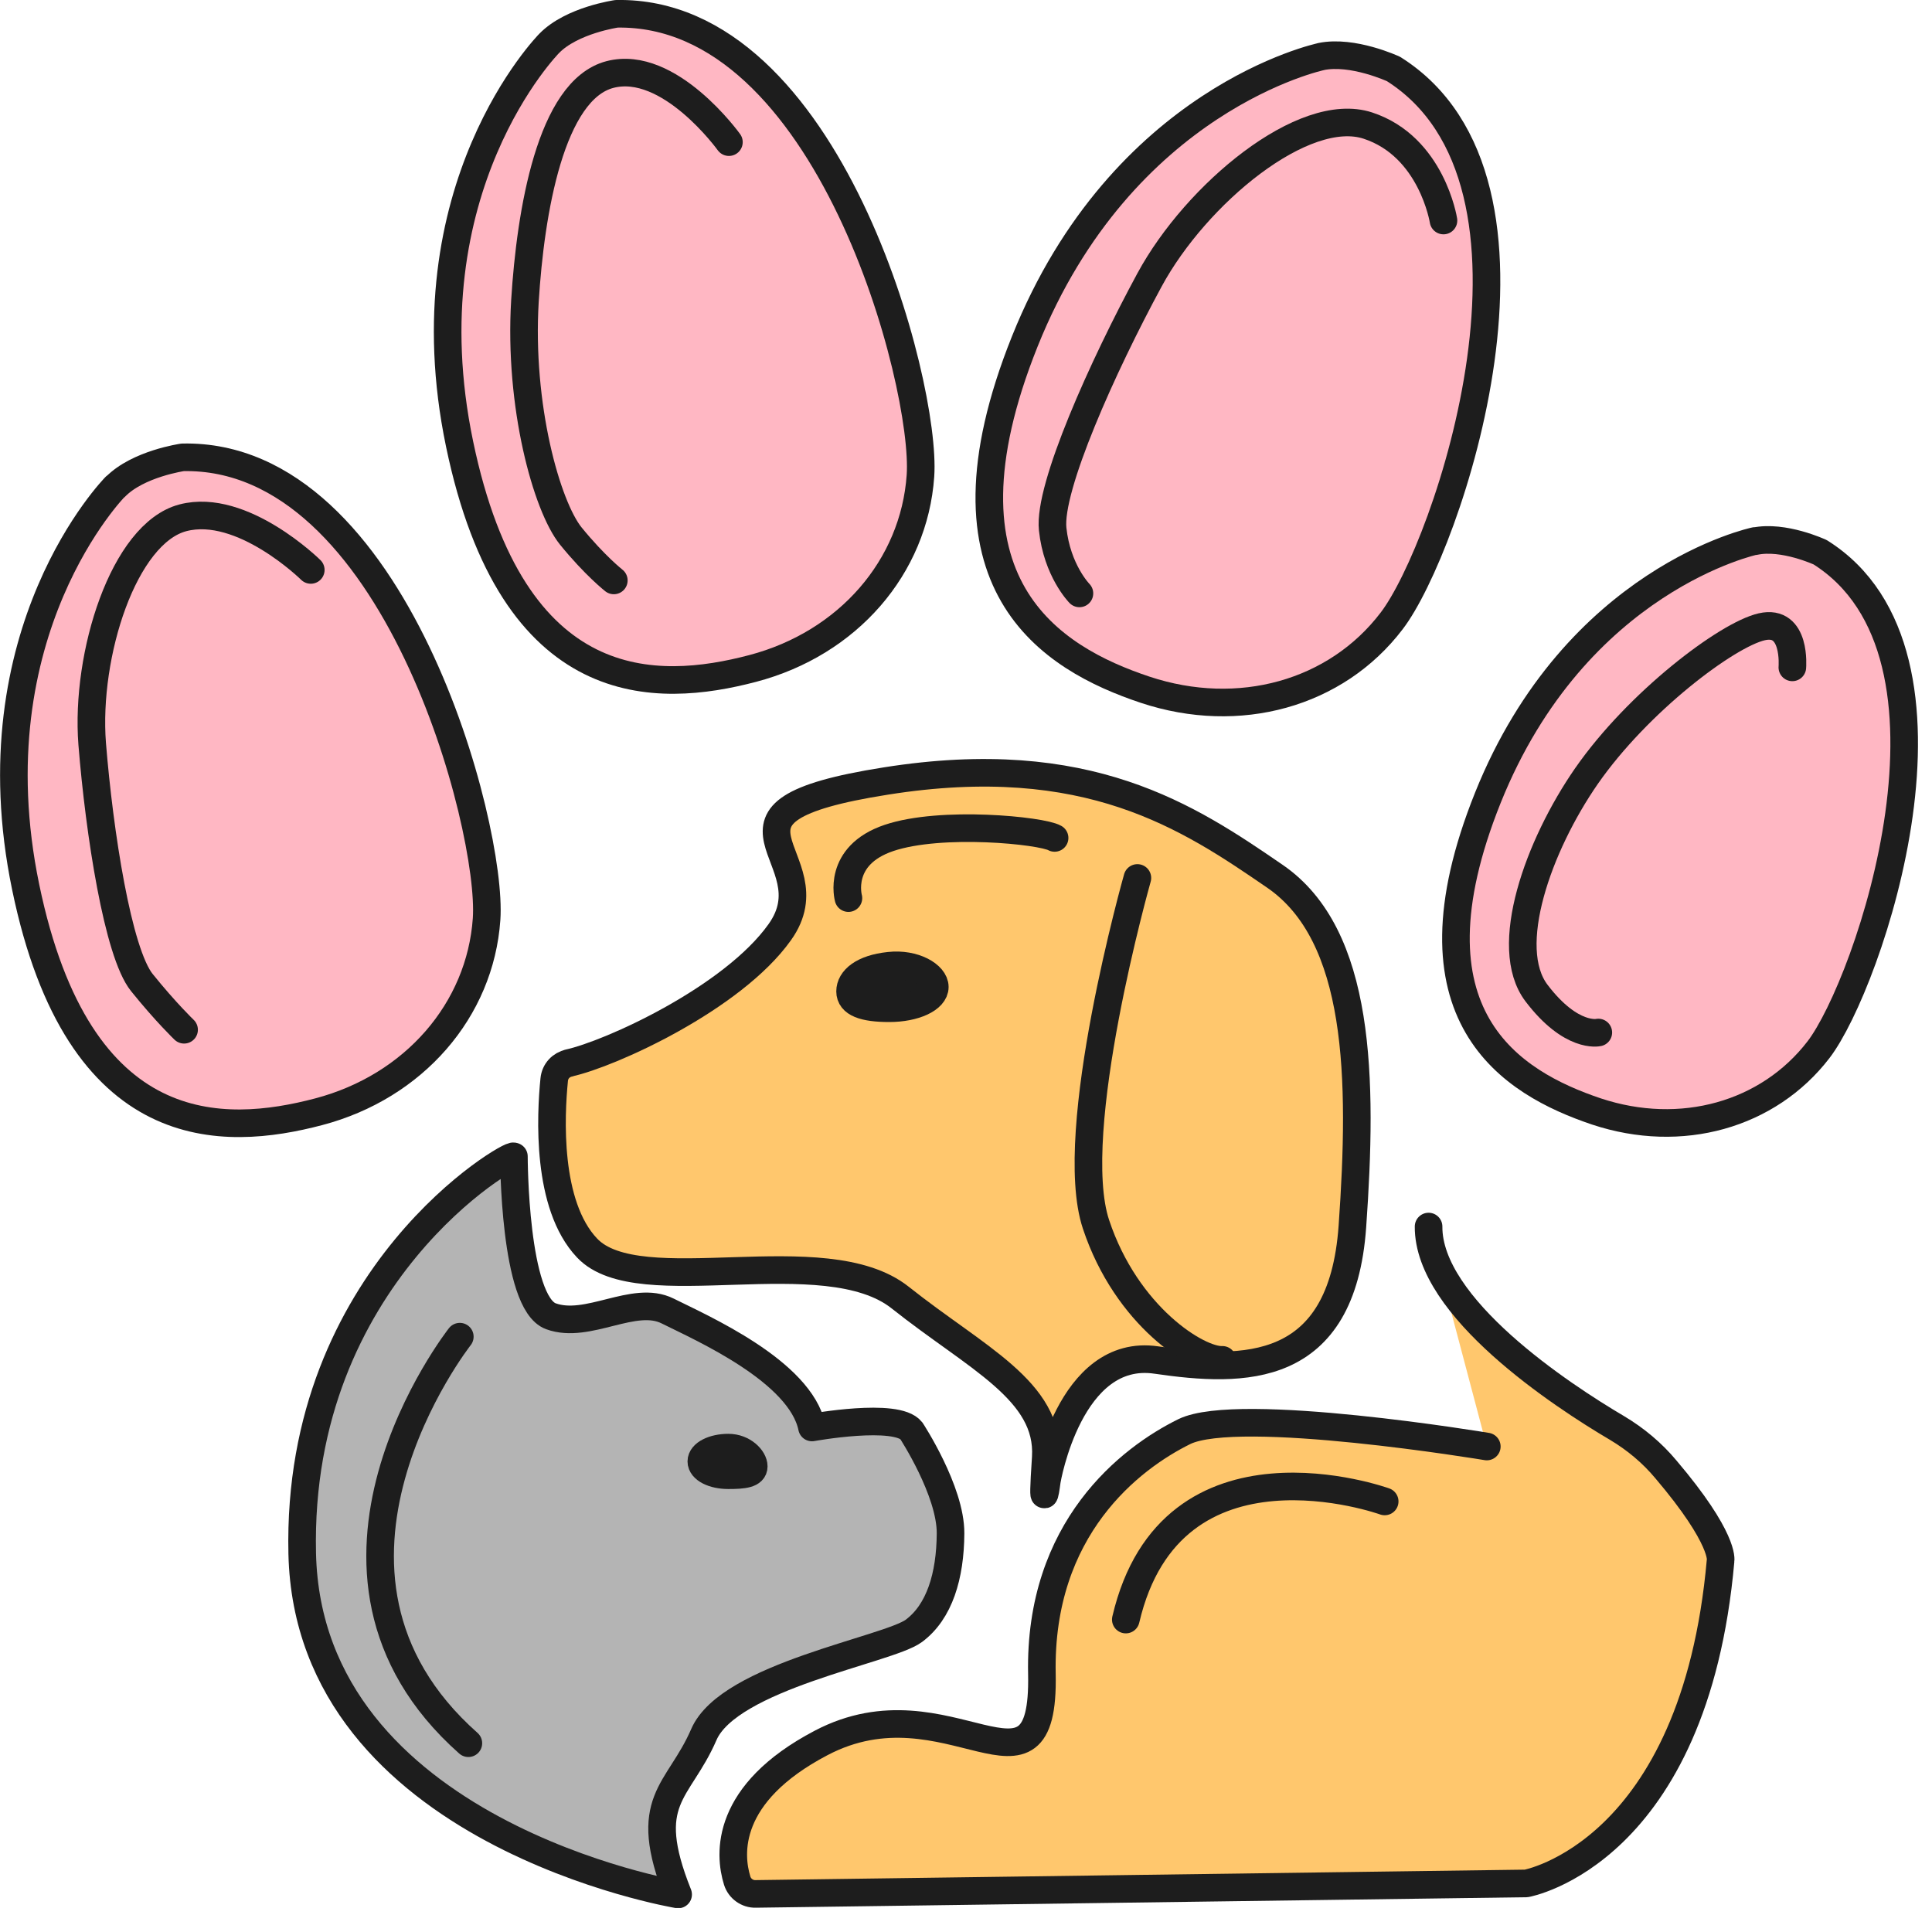 <svg width="70" height="70" viewBox="0 0 70 70" fill="none" xmlns="http://www.w3.org/2000/svg">
<g clip-path="url(#clip0_125_508)">
<path d="M4.18 17.63C4.18 17.63 -0.99 22.86 0.93 32.14C2.85 41.42 8.09 41.19 11.55 40.28C15.01 39.37 17.4 36.6 17.63 33.3C17.86 30 14.32 16.42 6.62 16.57C6.62 16.57 4.99 16.8 4.18 17.64C4.18 17.62 4.16 17.66 4.18 17.64V17.63Z" fill="#FFB7C3"/>
<path d="M4.18 17.64C5 16.8 6.62 16.57 6.62 16.57C14.32 16.41 17.86 30 17.63 33.3C17.4 36.6 15 39.37 11.55 40.28C8.1 41.19 2.85 41.43 0.93 32.14C-0.99 22.86 4.18 17.63 4.18 17.63V17.64Z" stroke="#1D1D1D" stroke-linecap="round" stroke-linejoin="round"/>
<path d="M19.9 1.57C19.9 1.57 14.72 6.8 16.65 16.08C18.58 25.36 23.81 25.13 27.27 24.22C30.73 23.31 33.12 20.54 33.35 17.24C33.58 13.94 30.04 0.36 22.34 0.5C22.34 0.5 20.72 0.73 19.9 1.57C19.9 1.55 19.88 1.59 19.9 1.57Z" fill="#FFB7C3"/>
<path d="M19.9 1.57C19.9 1.57 14.72 6.8 16.65 16.08C18.58 25.36 23.81 25.13 27.27 24.22C30.73 23.31 33.12 20.54 33.35 17.24C33.58 13.94 30.04 0.36 22.34 0.5C22.34 0.5 20.72 0.73 19.9 1.57Z" stroke="#1D1D1D" stroke-linecap="round" stroke-linejoin="round"/>
<path d="M47.87 2.05C47.87 2.05 40.66 3.56 37.13 12.37C33.6 21.18 38.1 23.86 41.49 24.99C44.89 26.12 48.41 25.14 50.42 22.5C52.44 19.87 56.99 6.6 50.49 2.5C50.49 2.5 49.01 1.81 47.86 2.05C47.88 2.03 47.84 2.05 47.86 2.05H47.87Z" fill="#FFB7C3"/>
<path d="M47.87 2.05C47.87 2.05 40.66 3.56 37.13 12.37C33.6 21.18 38.1 23.86 41.49 24.99C44.89 26.12 48.41 25.14 50.42 22.5C52.44 19.87 56.99 6.6 50.49 2.5C50.49 2.5 49.01 1.81 47.86 2.05H47.87Z" stroke="#1D1D1D" stroke-linecap="round" stroke-linejoin="round"/>
<path d="M63.59 19.6C63.59 19.6 57.1 20.96 53.91 28.9C50.73 36.83 54.78 39.24 57.84 40.27C60.91 41.29 64.07 40.4 65.89 38.03C67.71 35.65 71.82 23.7 65.95 20.01C65.95 20.01 64.62 19.39 63.58 19.61C63.6 19.59 63.56 19.61 63.58 19.61L63.59 19.6Z" fill="#FFB7C3"/>
<path d="M63.59 19.6C63.59 19.6 57.1 20.96 53.91 28.9C50.73 36.83 54.78 39.24 57.84 40.27C60.91 41.29 64.07 40.4 65.89 38.03C67.71 35.65 71.82 23.7 65.95 20.01C65.95 20.01 64.62 19.39 63.58 19.61L63.59 19.6Z" stroke="#1D1D1D" stroke-linecap="round" stroke-linejoin="round"/>
<path d="M26.41 5.15C26.41 5.15 24.25 2.14 22.1 2.7C19.95 3.26 19.22 7.67 19.02 10.9C18.79 14.71 19.81 18.34 20.68 19.42C21.55 20.49 22.24 21.03 22.24 21.03" stroke="#1D1D1D" stroke-linecap="round" stroke-linejoin="round"/>
<path d="M11.26 20.65C11.26 20.65 8.78 18.2 6.63 18.76C4.48 19.32 3.09 23.72 3.34 26.95C3.6 30.18 4.27 34.52 5.14 35.6C6.01 36.68 6.67 37.31 6.67 37.31" fill="#FFB7C3"/>
<path d="M11.26 20.65C11.26 20.65 8.78 18.2 6.63 18.76C4.48 19.32 3.09 23.72 3.34 26.95C3.6 30.18 4.27 34.52 5.14 35.6C6.01 36.68 6.67 37.31 6.67 37.31" stroke="#1D1D1D" stroke-linecap="round" stroke-linejoin="round"/>
<path d="M52.3 7.99C52.3 7.99 51.88 5.31 49.56 4.55C47.24 3.79 43.34 7.02 41.65 10.14C39.96 13.26 37.98 17.66 38.14 19.17C38.3 20.68 39.11 21.5 39.11 21.5" stroke="#1D1D1D" stroke-linecap="round" stroke-linejoin="round"/>
<path d="M57.91 37.41C57.91 37.41 56.93 37.64 55.67 35.98C54.41 34.32 55.74 30.63 57.48 28.12C59.35 25.43 62.57 23 63.83 22.71C65.09 22.42 64.94 24.18 64.94 24.18" stroke="#1D1D1D" stroke-linecap="round" stroke-linejoin="round"/>
<path d="M20.62 38.517C20.33 38.577 20.11 38.807 20.08 39.117C19.95 40.417 19.79 43.657 21.27 45.217C23.15 47.217 29.88 44.837 32.62 47.017C35.36 49.197 38.04 50.387 37.89 52.807C37.73 55.217 37.93 53.647 37.93 53.647C37.93 53.647 38.74 48.807 41.9 49.277C45.06 49.737 48.62 49.817 49 44.437C49.38 39.067 49.31 33.887 46.19 31.747C43.07 29.607 39.42 27.137 32.1 28.297C24.79 29.447 30.22 31.027 28.25 33.777C26.55 36.167 22.12 38.187 20.6 38.517H20.62Z" fill="#FFC76D" stroke="#1D1D1D" stroke-linecap="round" stroke-linejoin="round"/>
<path d="M30.74 32.54C30.74 32.54 30.31 31 32.21 30.36C34.11 29.72 37.74 30.09 38.21 30.36" stroke="#1D1D1D" stroke-linecap="round" stroke-linejoin="round"/>
<path d="M41.21 31.81C41.21 31.81 38.6 41.02 39.71 44.36C40.82 47.7 43.41 49.31 44.29 49.27" stroke="#1D1D1D" stroke-linecap="round" stroke-linejoin="round"/>
<path d="M18.62 41.9C18.62 41.9 18.62 47.2 19.96 47.69C21.3 48.18 22.97 46.89 24.19 47.5C25.41 48.11 29 49.68 29.42 51.72C29.42 51.72 32.49 51.16 33.02 51.84C33.02 51.84 34.45 54.02 34.44 55.56C34.43 57.1 34.04 58.4 33.11 59.09C32.18 59.78 26.41 60.73 25.5 62.85C24.58 64.97 23.19 65.19 24.57 68.64C24.57 68.64 11.18 66.41 10.95 56.29C10.72 46.17 18.6 41.71 18.61 41.9H18.62Z" fill="#B4B4B4" stroke="#1D1D1D" stroke-linecap="round" stroke-linejoin="round"/>
<path d="M16.66 48.43C16.66 48.43 9.96 56.95 16.97 63.16" stroke="#1D1D1D" stroke-linecap="round" stroke-linejoin="round"/>
<path d="M53.87 52.41C53.87 52.41 44.87 50.91 42.91 51.87C40.96 52.83 37.64 55.37 37.75 60.65C37.86 65.94 34.37 60.72 29.75 63.15C26.26 64.98 26.41 67.18 26.71 68.14C26.8 68.43 27.08 68.63 27.38 68.62L55.3 68.24C55.3 68.24 61.4 67.16 62.34 56.54C62.34 56.54 62.5 55.76 60.36 53.24C59.86 52.64 59.26 52.14 58.59 51.74C56.57 50.55 51.74 47.37 51.76 44.44" fill="#FFC76D"/>
<path d="M53.87 52.41C53.87 52.41 44.87 50.91 42.91 51.87C40.96 52.83 37.64 55.37 37.75 60.65C37.86 65.94 34.37 60.72 29.75 63.15C26.26 64.98 26.41 67.18 26.71 68.14C26.8 68.43 27.08 68.63 27.38 68.62L55.3 68.24C55.3 68.24 61.4 67.16 62.34 56.54C62.34 56.54 62.5 55.76 60.36 53.24C59.86 52.64 59.26 52.14 58.59 51.74C56.57 50.55 51.74 47.37 51.76 44.44" stroke="#1D1D1D" stroke-linecap="round" stroke-linejoin="round"/>
<path d="M50.17 54.4C50.17 54.4 42.44 51.61 40.79 58.68" stroke="#1D1D1D" stroke-linecap="round" stroke-linejoin="round"/>
<path d="M33.87 35.76C33.87 36.19 33.14 36.53 32.22 36.53C31.3 36.53 30.8 36.35 30.8 35.92C30.8 35.49 31.26 35.09 32.22 34.99C33.12 34.89 33.87 35.33 33.87 35.76Z" fill="#1D1D1D" stroke="#1D1D1D" stroke-miterlimit="10"/>
<path d="M27.31 53.13C27.31 53.41 26.94 53.45 26.39 53.45C25.84 53.45 25.41 53.23 25.41 52.95C25.41 52.67 25.85 52.45 26.39 52.45C26.93 52.45 27.31 52.85 27.31 53.13Z" fill="#1D1D1D" stroke="#1D1D1D" stroke-linecap="round" stroke-linejoin="round"/>
</g>
<defs>
<clipPath id="clip0_125_508">
<rect width="69.5" height="69.13" fill="white"/>
</clipPath>
</defs>
</svg>
